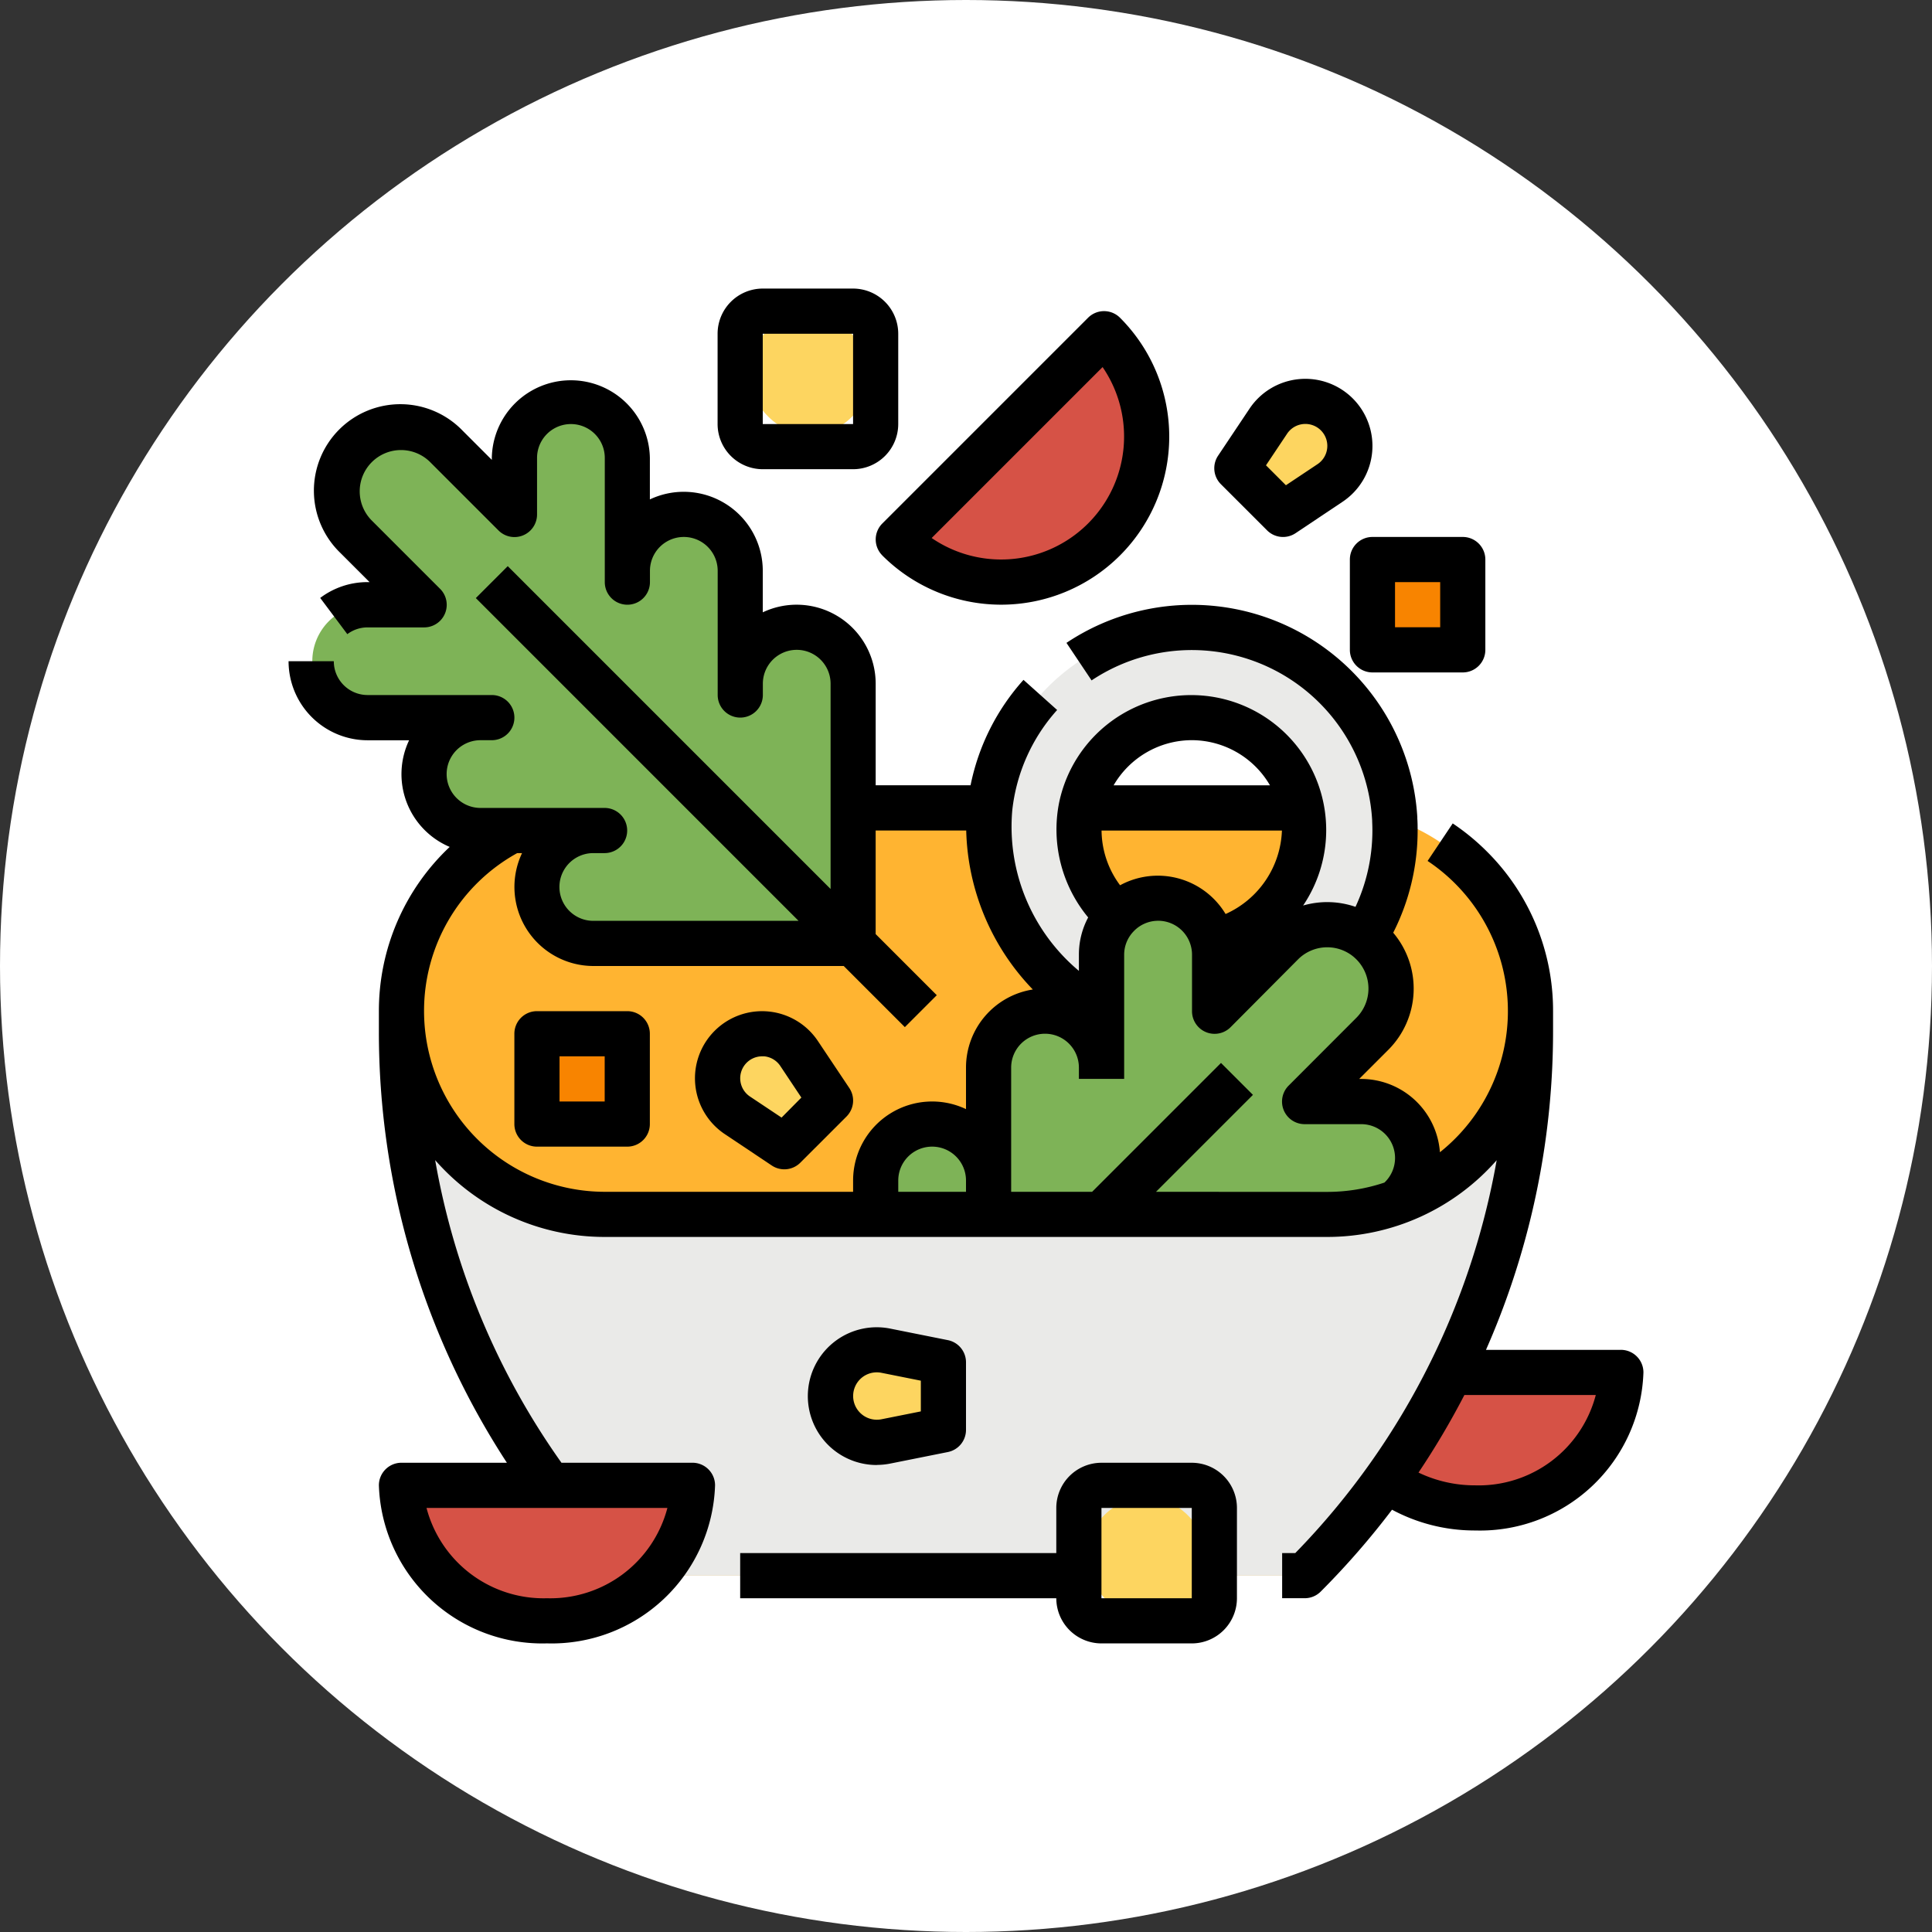 <svg id="Grupo_1108095" data-name="Grupo 1108095" xmlns="http://www.w3.org/2000/svg" width="80" height="80" viewBox="0 0 80 80">
  <rect x="0" y="0" width="80" height="80" fill="#333333" stroke="none"/>
  <circle id="Elipse_11500" data-name="Elipse 11500" cx="40" cy="40" r="40" fill="#fff"/>
  <g id="Filled_outline" data-name="Filled outline" transform="translate(-4.051 -4.051)">
    <path id="Trazado_898284" data-name="Trazado 898284" d="M384.9,400a6.04,6.04,0,0,0,12.05,0Z" transform="translate(-325.784 -339.119)" fill="#d65246"/>
    <path id="Trazado_898285" data-name="Trazado 898285" d="M64.415,200A8.415,8.415,0,0,0,56,208.415v.8a31.924,31.924,0,0,0,9.35,22.573H93.4a31.924,31.924,0,0,0,9.35-22.574v-.8A8.415,8.415,0,0,0,94.336,200Z" transform="translate(-35.325 -162.494)" fill="#ffb431"/>
    <path id="Trazado_898286" data-name="Trazado 898286" d="M272.415,136a8.415,8.415,0,1,0,8.415,8.415A8.415,8.415,0,0,0,272.415,136Zm0,13.09a4.675,4.675,0,1,1,4.675-4.675A4.675,4.675,0,0,1,272.415,149.09Z" transform="translate(-219.014 -105.975)" fill="#eaeae8"/>
    <path id="Trazado_898287" data-name="Trazado 898287" d="M41.765,68.155V63.013a2.338,2.338,0,0,0-4.675,0V58.338a2.338,2.338,0,0,0-4.675,0v2.338L29.61,57.87a2.645,2.645,0,0,0-3.74,3.74l2.805,2.805H26.338a2.338,2.338,0,0,0,0,4.675h4.675a2.338,2.338,0,0,0,0,4.675h4.675a2.338,2.338,0,0,0,0,4.675H46.441V67.688a2.338,2.338,0,1,0-4.675,0Z" transform="translate(-7.065 -35.325)" fill="#7eb357"/>
    <path id="Trazado_898288" data-name="Trazado 898288" d="M240.52,32,232,40.52A6.025,6.025,0,1,0,240.52,32Z" transform="translate(-190.754 -14.129)" fill="#d65246"/>
    <path id="Trazado_898289" data-name="Trazado 898289" d="M104,280h3.74v3.74H104Z" transform="translate(-77.715 -233.144)" fill="#f88400"/>
    <path id="Trazado_898290" data-name="Trazado 898290" d="M400,112h3.74v3.74H400Z" transform="translate(-339.119 -84.78)" fill="#f88400"/>
    <path id="Trazado_898291" data-name="Trazado 898291" d="M234.285,249.765h5.143a2.338,2.338,0,0,0,0-4.675H244.1a2.338,2.338,0,1,0,0-4.675h-2.338l2.805-2.805a2.645,2.645,0,0,0-3.74-3.74l-2.805,2.805v-2.338a2.338,2.338,0,0,0-4.675,0v4.675a2.338,2.338,0,0,0-4.675,0v4.675a2.338,2.338,0,0,0-4.675,0v10.753h10.753a2.338,2.338,0,1,0,0-4.675Z" transform="translate(-183.689 -190.754)" fill="#7eb357"/>
    <path id="Trazado_898292" data-name="Trazado 898292" d="M102.751,272a8.415,8.415,0,0,1-8.415,8.415H64.415A8.415,8.415,0,0,1,56,272v.8a31.924,31.924,0,0,0,9.35,22.573H93.4a31.924,31.924,0,0,0,9.35-22.574Z" transform="translate(-35.325 -226.079)" fill="#eaeae8"/>
    <path id="Trazado_898293" data-name="Trazado 898293" d="M56,440a6.04,6.04,0,0,0,12.05,0Z" transform="translate(-35.325 -374.444)" fill="#d65246"/>
    <g id="Grupo_1108096" data-name="Grupo 1108096" transform="translate(33.764 16.935)">
      <path id="Trazado_898294" data-name="Trazado 898294" d="M171.369,280.813a1.844,1.844,0,1,0-2.557,2.557l1.945,1.3,1.908-1.909Z" transform="translate(-167.99 -250.071)" fill="#fdd560"/>
      <path id="Trazado_898295" data-name="Trazado 898295" d="M212.675,392.518v2.805l-2.383.477a1.916,1.916,0,1,1,0-3.758Z" transform="translate(-203.324 -348.993)" fill="#fdd560"/>
      <path id="Trazado_898296" data-name="Trazado 898296" d="M353.3,56.812a1.844,1.844,0,1,1,2.557,2.557l-1.945,1.3L352,58.758Z" transform="translate(-330.493 -52.251)" fill="#fdd560"/>
      <rect id="Rectángulo_401785" data-name="Rectángulo 401785" width="5" height="5" rx="2.5" transform="translate(1.287 0.116)" fill="#fdd560"/>
      <rect id="Rectángulo_401786" data-name="Rectángulo 401786" width="5" height="5" rx="2.5" transform="translate(15.287 49.116)" fill="#fdd560"/>
    </g>
    <path id="Trazado_898297" data-name="Trazado 898297" d="M71.166,88.206H65.582q.142-.322.278-.649a32.715,32.715,0,0,0,2.5-12.575v-.8a9.289,9.289,0,0,0-2.739-6.611,9.413,9.413,0,0,0-1.416-1.164l-1.04,1.554a7.475,7.475,0,0,1,.51,12.062,3.272,3.272,0,0,0-3.263-3.035h-.08l1.209-1.209a3.584,3.584,0,0,0,.2-4.846,9.339,9.339,0,0,0,1.011-4.23c0-.153,0-.317-.013-.5,0-.02,0-.039,0-.058a9.351,9.351,0,0,0-14.528-7.214l1.04,1.554A7.481,7.481,0,0,1,60.87,66.291c0,.013,0,.026,0,.039.006.137.009.258.009.37a7.476,7.476,0,0,1-.7,3.162,3.585,3.585,0,0,0-2.169-.055l.007-.01A5.588,5.588,0,1,0,47.9,65.579,5.711,5.711,0,0,0,49.11,70.3a3.256,3.256,0,0,0-.384,1.539v.674a7.784,7.784,0,0,1-2.759-6.649,7.418,7.418,0,0,1,1.858-4.154l-1.393-1.247a9.275,9.275,0,0,0-2.192,4.364H40.311V60.623a3.273,3.273,0,0,0-4.675-2.957V55.948a3.273,3.273,0,0,0-4.675-2.957V51.273a3.273,3.273,0,0,0-6.545,0v.08l-1.209-1.209a3.58,3.58,0,1,0-5.062,5.062l1.209,1.209h-.08a3.246,3.246,0,0,0-1.964.655l1.123,1.5a1.389,1.389,0,0,1,.84-.28H21.61a.935.935,0,0,0,.661-1.6l-2.805-2.805a1.71,1.71,0,1,1,2.418-2.418l2.805,2.805a.935.935,0,0,0,1.6-.661V51.273a1.4,1.4,0,1,1,2.805,0v5.143a.935.935,0,0,0,1.87,0v-.468a1.4,1.4,0,1,1,2.805,0V61.09a.935.935,0,0,0,1.87,0v-.468a1.4,1.4,0,1,1,2.805,0v8.5L25.076,55.754l-1.322,1.322L37.118,70.441h-8.5a1.4,1.4,0,0,1,0-2.805h.468a.935.935,0,1,0,0-1.87H23.948a1.4,1.4,0,1,1,0-2.805h.468a.935.935,0,1,0,0-1.87H19.273a1.4,1.4,0,0,1-1.4-1.4H16a3.276,3.276,0,0,0,3.273,3.273h1.718a3.272,3.272,0,0,0,1.681,4.416,9.317,9.317,0,0,0-2.932,6.8v.8a32.621,32.621,0,0,0,5.3,17.9H20.675a.935.935,0,0,0-.935.935,6.77,6.77,0,0,0,6.96,6.545,6.77,6.77,0,0,0,6.96-6.545.935.935,0,0,0-.935-.935H27.3a30.764,30.764,0,0,1-5.23-12.531,9.328,9.328,0,0,0,7.017,3.181H59.011a9.329,9.329,0,0,0,7.014-3.177,30.943,30.943,0,0,1-1.892,6.488c-.268.646-.556,1.28-.857,1.885a30.932,30.932,0,0,1-5.59,7.894h-.544v1.87h.935a.935.935,0,0,0,.661-.274,33,33,0,0,0,2.954-3.391,7.235,7.235,0,0,0,3.45.86,6.77,6.77,0,0,0,6.96-6.545.935.935,0,0,0-.935-.935ZM26.7,98.491a5.012,5.012,0,0,1-4.988-3.74h9.975A5.012,5.012,0,0,1,26.7,98.491ZM50.432,68.969a3.841,3.841,0,0,1-.768-2.267h7.469A3.945,3.945,0,0,1,54.8,70.158a3.275,3.275,0,0,0-4.371-1.189ZM53.4,62.96a3.754,3.754,0,0,1,3.238,1.87H50.163A3.755,3.755,0,0,1,53.4,62.96ZM21.61,74.181a7.457,7.457,0,0,1,3.858-6.545h.2a3.273,3.273,0,0,0,2.956,4.675H38.988l2.531,2.531,1.322-1.322-2.531-2.531V66.7H44.06a9.817,9.817,0,0,0,2.758,6.584,3.274,3.274,0,0,0-2.767,3.234v1.719a3.273,3.273,0,0,0-4.675,2.956v.468H29.09a7.489,7.489,0,0,1-7.48-7.48Zm19.636,7.48v-.468a1.4,1.4,0,1,1,2.805,0v.468Zm10.673,0,4.014-4.014L54.61,76.325l-5.336,5.336H45.921V76.518a1.4,1.4,0,1,1,2.805,0v.468H50.6V71.843a1.391,1.391,0,0,1,.4-.975l.018-.019a1.4,1.4,0,0,1,2.353.666,1.376,1.376,0,0,1,.039.328v2.338a.935.935,0,0,0,1.6.661L57.8,72.037a1.709,1.709,0,0,1,2.216-.173,1.73,1.73,0,0,1,.2.173,1.712,1.712,0,0,1,0,2.418L57.415,77.26a.935.935,0,0,0,.661,1.6h2.338a1.4,1.4,0,0,1,.963,2.419,7.448,7.448,0,0,1-2.366.386ZM65.141,93.816a5.4,5.4,0,0,1-2.353-.529,32.938,32.938,0,0,0,1.9-3.211h5.441A5.012,5.012,0,0,1,65.141,93.816Z" transform="translate(0 -28.26)"/>
    <path id="Trazado_898298" data-name="Trazado 898298" d="M224.274,34.116a6.96,6.96,0,0,0,9.843-9.843.935.935,0,0,0-1.322,0l-8.52,8.52a.935.935,0,0,0,0,1.322Zm9.122-7.8a5.092,5.092,0,0,1-7.078,7.078Z" transform="translate(-183.689 -7.065)"/>
    <path id="Trazado_898299" data-name="Trazado 898299" d="M169.87,23.48h3.74a1.872,1.872,0,0,0,1.87-1.87V17.87A1.872,1.872,0,0,0,173.61,16h-3.74A1.872,1.872,0,0,0,168,17.87v3.74A1.872,1.872,0,0,0,169.87,23.48Zm0-5.61h3.74v3.74H169.87Z" transform="translate(-134.235)"/>
    <path id="Trazado_898300" data-name="Trazado 898300" d="M100.675,272h-3.74a.935.935,0,0,0-.935.935v3.74a.935.935,0,0,0,.935.935h3.74a.935.935,0,0,0,.935-.935v-3.74A.935.935,0,0,0,100.675,272Zm-.935,3.74H97.87v-1.87h1.87Z" transform="translate(-70.65 -226.079)"/>
    <path id="Trazado_898301" data-name="Trazado 898301" d="M392,104.935v3.74a.935.935,0,0,0,.935.935h3.74a.935.935,0,0,0,.935-.935v-3.74a.935.935,0,0,0-.935-.935h-3.74A.935.935,0,0,0,392,104.935Zm1.87.935h1.87v1.87h-1.87Z" transform="translate(-332.054 -77.715)"/>
    <path id="Trazado_898302" data-name="Trazado 898302" d="M166.386,275.184l-1.3-1.945a2.779,2.779,0,1,0-3.854,3.854l1.945,1.3a.935.935,0,0,0,1.18-.117l1.909-1.908A.935.935,0,0,0,166.386,275.184Zm-2.805,1.224-1.308-.872a.909.909,0,0,1,.5-1.665c.03,0,.06,0,.09,0a.906.906,0,0,1,.666.4l.872,1.308Z" transform="translate(-127.167 -226.08)"/>
    <path id="Trazado_898303" data-name="Trazado 898303" d="M202.834,389.7a2.868,2.868,0,0,0,.563-.056l2.383-.477a.935.935,0,0,0,.752-.917V385.45a.935.935,0,0,0-.752-.917l-2.383-.477a2.852,2.852,0,1,0-.563,5.648Zm-.618-3.611a.978.978,0,0,1,.621-.222.989.989,0,0,1,.194.019l1.631.326v1.272l-1.631.326a.982.982,0,0,1-.815-1.721Z" transform="translate(-162.481 -324.99)"/>
    <path id="Trazado_898304" data-name="Trazado 898304" d="M346.179,54.268a.935.935,0,0,0,1.18.117l1.945-1.3a2.779,2.779,0,1,0-3.854-3.853l-1.3,1.945a.935.935,0,0,0,.117,1.18Zm.828-4a.909.909,0,1,1,1.26,1.26l-1.308.872-.825-.825Z" transform="translate(-289.661 -28.256)"/>
    <path id="Trazado_898305" data-name="Trazado 898305" d="M194.7,432h-3.74a1.872,1.872,0,0,0-1.87,1.87v1.87H176v1.87h13.09a1.872,1.872,0,0,0,1.87,1.87h3.74a1.872,1.872,0,0,0,1.87-1.87v-3.74A1.872,1.872,0,0,0,194.7,432Zm0,5.61h-3.74v-3.74h3.74v3.74Z" transform="translate(-141.3 -367.379)"/>
  </g>
</svg>
